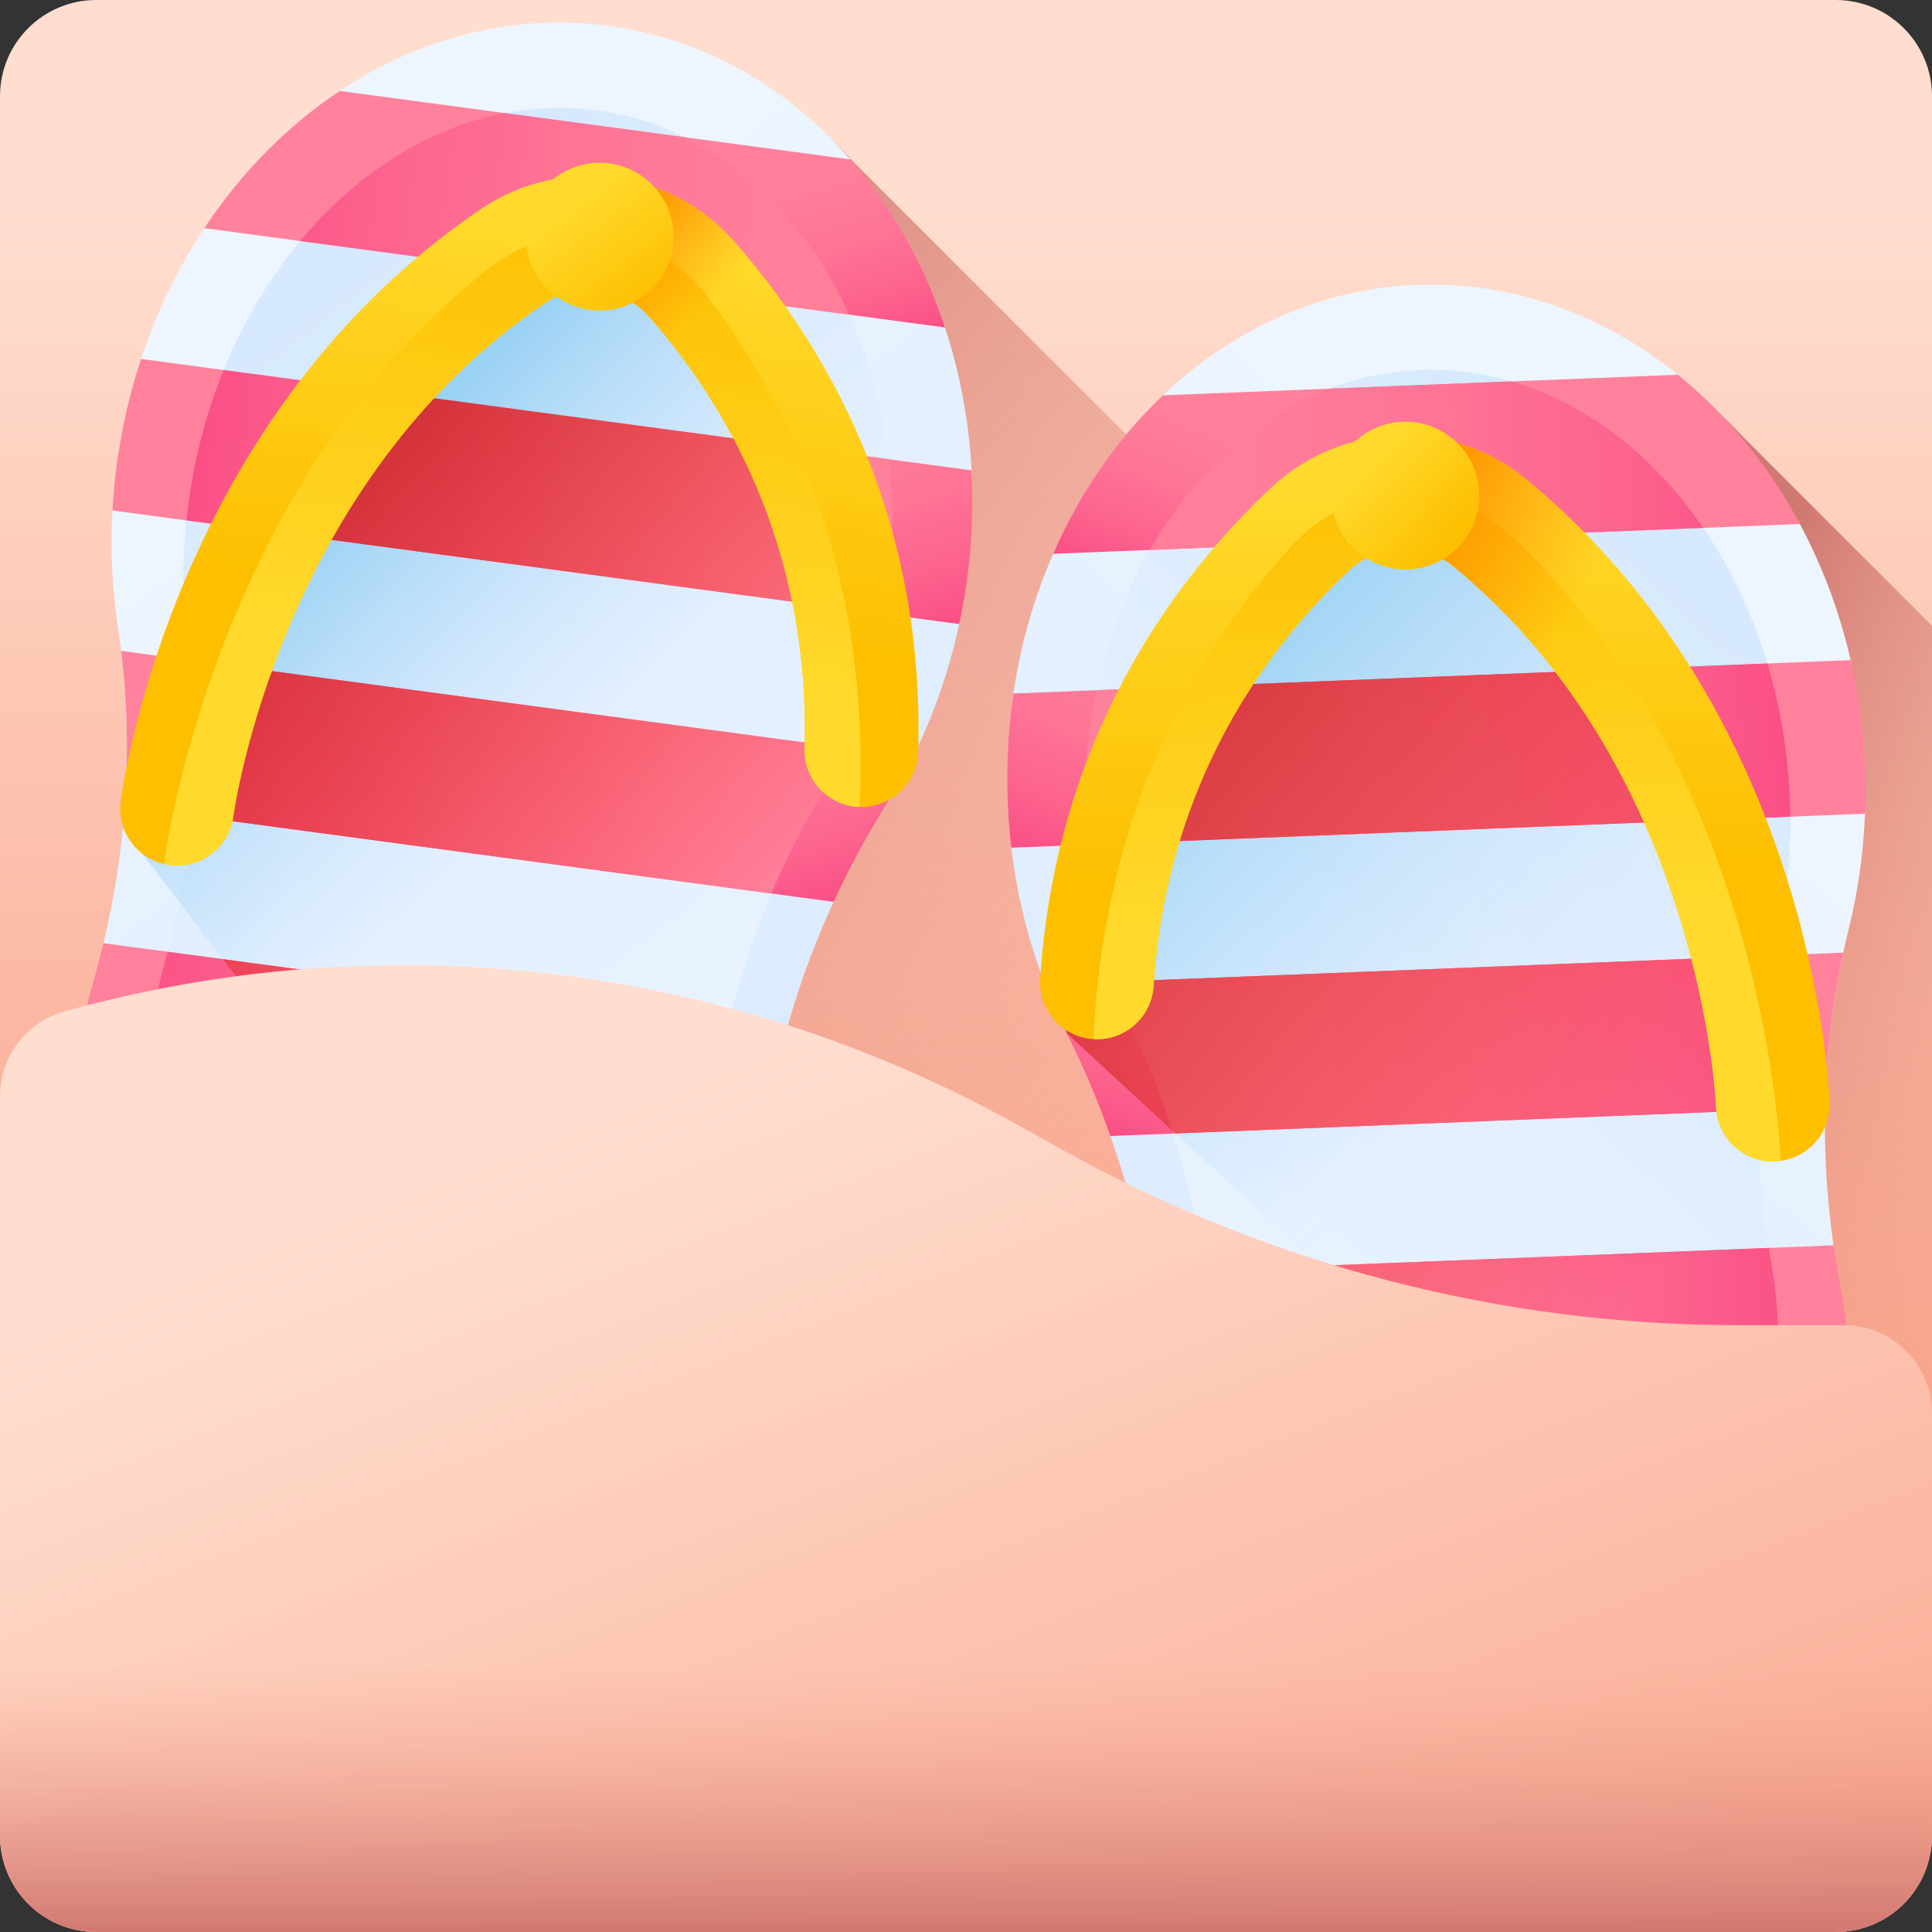 <svg id="Capa_1" enable-background="new 0 0 510 510" height="512" viewBox="0 0 510 510" width="512" xmlns="http://www.w3.org/2000/svg" xmlns:xlink="http://www.w3.org/1999/xlink"><rect x="0" y="0" width="510" height="510" fill="#333333" stroke="none"/><linearGradient id="lg1"><stop offset="0" stop-color="#ffdecf"/><stop offset="1" stop-color="#faa68e"/></linearGradient><linearGradient id="SVGID_1_" gradientUnits="userSpaceOnUse" x1="255" x2="255" xlink:href="#lg1" y1="56.114" y2="367.21"/><linearGradient id="lg2"><stop offset="0" stop-color="#faa68e" stop-opacity="0"/><stop offset="1" stop-color="#d07972"/></linearGradient><linearGradient id="SVGID_2_" gradientUnits="userSpaceOnUse" x1="302.118" x2="61.118" xlink:href="#lg2" y1="372.247" y2="139.247"/><linearGradient id="lg3"><stop offset="0" stop-color="#edf5ff"/><stop offset="1" stop-color="#d5e8fe"/></linearGradient><linearGradient id="SVGID_3_" gradientTransform="matrix(.991 .133 -.133 .991 30.633 -14.767)" gradientUnits="userSpaceOnUse" x1="58.821" x2="248.634" xlink:href="#lg3" y1="133.246" y2="323.059"/><linearGradient id="SVGID_4_" gradientTransform="matrix(.991 .133 -.133 .991 30.633 -14.767)" gradientUnits="userSpaceOnUse" x1="227.651" x2="18.441" xlink:href="#lg3" y1="301.985" y2="92.775"/><linearGradient id="lg4"><stop offset="0" stop-color="#b5dbff" stop-opacity="0"/><stop offset=".243" stop-color="#93cef6" stop-opacity=".243"/><stop offset=".576" stop-color="#6abfec" stop-opacity=".576"/><stop offset=".84" stop-color="#51b5e5" stop-opacity=".84"/><stop offset="1" stop-color="#48b2e3"/></linearGradient><linearGradient id="SVGID_5_" gradientTransform="matrix(.991 .133 -.133 .991 30.633 -14.767)" gradientUnits="userSpaceOnUse" x1="143.029" x2="20.362" xlink:href="#lg4" y1="199.831" y2="107.164"/><linearGradient id="lg5"><stop offset="0" stop-color="#ff819c"/><stop offset=".259" stop-color="#ff7e9a"/><stop offset=".476" stop-color="#fe7396"/><stop offset=".676" stop-color="#fc628e"/><stop offset=".867" stop-color="#fa4a83"/><stop offset="1" stop-color="#f83479"/></linearGradient><linearGradient id="SVGID_6_" gradientTransform="matrix(.991 .133 -.133 .991 30.633 -14.767)" gradientUnits="userSpaceOnUse" x1="120.85" x2="150.412" xlink:href="#lg5" y1="340.733" y2="405.923"/><linearGradient id="SVGID_7_" gradientTransform="matrix(.991 .133 -.133 .991 30.633 -14.767)" gradientUnits="userSpaceOnUse" x1="115.838" x2="150.159" xlink:href="#lg5" y1="270.06" y2="345.743"/><linearGradient id="SVGID_8_" gradientTransform="matrix(.991 .133 -.133 .991 30.633 -14.767)" gradientUnits="userSpaceOnUse" x1="127.043" x2="163.376" xlink:href="#lg5" y1="188.047" y2="268.165"/><linearGradient id="SVGID_9_" gradientTransform="matrix(.991 .133 -.133 .991 30.633 -14.767)" gradientUnits="userSpaceOnUse" x1="124.562" x2="164.481" xlink:href="#lg5" y1="114.654" y2="202.68"/><linearGradient id="SVGID_10_" gradientTransform="matrix(.991 .133 -.133 .991 30.633 -14.767)" gradientUnits="userSpaceOnUse" x1="121.402" x2="154.087" xlink:href="#lg5" y1="48.538" y2="120.612"/><linearGradient id="SVGID_11_" gradientTransform="matrix(.991 .133 -.133 .991 30.633 -14.767)" gradientUnits="userSpaceOnUse" x1="241.802" x2="-3.934" xlink:href="#lg5" y1="359.253" y2="359.253"/><linearGradient id="SVGID_12_" gradientTransform="matrix(.991 .133 -.133 .991 30.633 -14.767)" gradientUnits="userSpaceOnUse" x1="241.802" x2="-3.934" xlink:href="#lg5" y1="282.163" y2="282.163"/><linearGradient id="SVGID_13_" gradientTransform="matrix(.991 .133 -.133 .991 30.633 -14.767)" gradientUnits="userSpaceOnUse" x1="241.802" x2="-3.934" xlink:href="#lg5" y1="205.078" y2="205.078"/><linearGradient id="SVGID_14_" gradientTransform="matrix(.991 .133 -.133 .991 30.633 -14.767)" gradientUnits="userSpaceOnUse" x1="241.802" x2="-3.934" xlink:href="#lg5" y1="127.993" y2="127.993"/><linearGradient id="SVGID_15_" gradientTransform="matrix(.991 .133 -.133 .991 30.633 -14.767)" gradientUnits="userSpaceOnUse" x1="241.802" x2="-3.934" xlink:href="#lg5" y1="50.903" y2="50.903"/><linearGradient id="lg6"><stop offset="0" stop-color="#f82814" stop-opacity="0"/><stop offset="1" stop-color="#c0272d"/></linearGradient><linearGradient id="SVGID_16_" gradientTransform="matrix(.991 .133 -.133 .991 30.633 -14.767)" gradientUnits="userSpaceOnUse" x1="135.741" x2="-18.259" xlink:href="#lg6" y1="323.082" y2="212.082"/><linearGradient id="SVGID_17_" gradientTransform="matrix(.991 .133 -.133 .991 30.633 -14.767)" gradientUnits="userSpaceOnUse" x1="160.433" x2="6.433" xlink:href="#lg6" y1="288.824" y2="177.824"/><linearGradient id="SVGID_18_" gradientTransform="matrix(.991 .133 -.133 .991 30.633 -14.767)" gradientUnits="userSpaceOnUse" x1="191.334" x2="37.334" xlink:href="#lg6" y1="245.952" y2="134.952"/><linearGradient id="SVGID_19_" gradientTransform="matrix(.991 .133 -.133 .991 30.633 -14.767)" gradientUnits="userSpaceOnUse" x1="225.824" x2="71.824" xlink:href="#lg6" y1="198.102" y2="87.102"/><linearGradient id="lg7"><stop offset="0" stop-color="#ffda2d"/><stop offset="1" stop-color="#fdbf00"/></linearGradient><linearGradient id="SVGID_20_" gradientTransform="matrix(.991 .133 -.133 .991 30.633 -14.767)" gradientUnits="userSpaceOnUse" x1="134.802" x2="134.802" xlink:href="#lg7" y1="55.578" y2="160.125"/><linearGradient id="SVGID_21_" gradientTransform="matrix(.991 .133 -.133 .991 30.633 -14.767)" gradientUnits="userSpaceOnUse" x1="134.79" x2="134.79" xlink:href="#lg7" y1="175.578" y2="46.531"/><linearGradient id="lg8"><stop offset="0" stop-color="#ff9100" stop-opacity="0"/><stop offset="1" stop-color="#ff9100"/></linearGradient><linearGradient id="SVGID_22_" gradientTransform="matrix(.991 .133 -.133 .991 30.633 -14.767)" gradientUnits="userSpaceOnUse" x1="167.005" x2="140.005" xlink:href="#lg8" y1="74.441" y2="56.441"/><linearGradient id="SVGID_23_" gradientTransform="matrix(.991 .133 -.133 .991 30.633 -14.767)" gradientUnits="userSpaceOnUse" x1="128.302" x2="152.323" xlink:href="#lg7" y1="51.078" y2="75.099"/><linearGradient id="SVGID_24_" gradientUnits="userSpaceOnUse" x1="540.52" x2="404.52" xlink:href="#lg2" y1="356.089" y2="296.089"/><linearGradient id="SVGID_25_" gradientTransform="matrix(-.999 .04 .04 .999 -238.722 24.526)" gradientUnits="userSpaceOnUse" x1="-682.867" x2="-493.179" xlink:href="#lg3" y1="204.296" y2="393.984"/><linearGradient id="SVGID_26_" gradientTransform="matrix(-.999 .04 .04 .999 -238.722 24.526)" gradientUnits="userSpaceOnUse" x1="-514.151" x2="-723.361" xlink:href="#lg3" y1="372.906" y2="163.696"/><linearGradient id="SVGID_27_" gradientTransform="matrix(.999 -.04 .04 .999 -10.693 15.434)" gradientUnits="userSpaceOnUse" x1="408.375" x2="248.875" xlink:href="#lg4" y1="268.773" y2="114.773"/><linearGradient id="SVGID_28_" gradientTransform="matrix(-.999 .04 .04 .999 -238.722 24.526)" gradientUnits="userSpaceOnUse" x1="-620.952" x2="-591.389" xlink:href="#lg5" y1="411.655" y2="476.844"/><linearGradient id="SVGID_29_" gradientTransform="matrix(-.999 .04 .04 .999 -238.722 24.526)" gradientUnits="userSpaceOnUse" x1="-625.964" x2="-591.643" xlink:href="#lg5" y1="340.982" y2="416.664"/><linearGradient id="SVGID_30_" gradientTransform="matrix(-.999 .04 .04 .999 -238.722 24.526)" gradientUnits="userSpaceOnUse" x1="-614.758" x2="-578.426" xlink:href="#lg5" y1="258.969" y2="339.087"/><linearGradient id="SVGID_31_" gradientTransform="matrix(-.999 .04 .04 .999 -238.722 24.526)" gradientUnits="userSpaceOnUse" x1="-617.239" x2="-577.321" xlink:href="#lg5" y1="185.575" y2="273.601"/><linearGradient id="SVGID_32_" gradientTransform="matrix(-.999 .04 .04 .999 -238.722 24.526)" gradientUnits="userSpaceOnUse" x1="-620.4" x2="-587.715" xlink:href="#lg5" y1="119.46" y2="191.534"/><linearGradient id="SVGID_33_" gradientTransform="matrix(-.999 .04 .04 .999 -238.722 24.526)" gradientUnits="userSpaceOnUse" x1="-500" x2="-745.736" xlink:href="#lg5" y1="430.175" y2="430.175"/><linearGradient id="SVGID_34_" gradientTransform="matrix(-.999 .04 .04 .999 -238.722 24.526)" gradientUnits="userSpaceOnUse" x1="-500" x2="-745.736" xlink:href="#lg5" y1="353.085" y2="353.085"/><linearGradient id="SVGID_35_" gradientTransform="matrix(-.999 .04 .04 .999 -238.722 24.526)" gradientUnits="userSpaceOnUse" x1="-500" x2="-745.736" xlink:href="#lg5" y1="276" y2="276"/><linearGradient id="SVGID_36_" gradientTransform="matrix(-.999 .04 .04 .999 -238.722 24.526)" gradientUnits="userSpaceOnUse" x1="-500" x2="-745.736" xlink:href="#lg5" y1="198.915" y2="198.915"/><linearGradient id="SVGID_37_" gradientTransform="matrix(-.999 .04 .04 .999 -238.722 24.526)" gradientUnits="userSpaceOnUse" x1="-500" x2="-745.736" xlink:href="#lg5" y1="121.825" y2="121.825"/><linearGradient id="SVGID_38_" gradientTransform="matrix(.999 -.04 .04 .999 -10.693 15.434)" gradientUnits="userSpaceOnUse" x1="400.839" x2="216.339" xlink:href="#lg6" y1="379.736" y2="224.236"/><linearGradient id="SVGID_39_" gradientTransform="matrix(.999 -.04 .04 .999 -10.693 15.434)" gradientUnits="userSpaceOnUse" x1="424.254" x2="239.754" xlink:href="#lg6" y1="351.955" y2="196.455"/><linearGradient id="SVGID_40_" gradientTransform="matrix(.999 -.04 .04 .999 -10.693 15.434)" gradientUnits="userSpaceOnUse" x1="475.491" x2="290.991" xlink:href="#lg6" y1="291.162" y2="135.662"/><linearGradient id="SVGID_41_" gradientTransform="matrix(.999 -.04 .04 .999 -10.693 15.434)" gradientUnits="userSpaceOnUse" x1="448.046" x2="263.546" xlink:href="#lg6" y1="323.725" y2="168.225"/><linearGradient id="SVGID_42_" gradientTransform="matrix(-.999 .04 .04 .999 -238.722 24.526)" gradientUnits="userSpaceOnUse" x1="-607" x2="-607" xlink:href="#lg7" y1="126.5" y2="231.047"/><linearGradient id="SVGID_43_" gradientTransform="matrix(-.999 .04 .04 .999 -238.722 24.526)" gradientUnits="userSpaceOnUse" x1="-607.012" x2="-607.012" xlink:href="#lg7" y1="246.5" y2="117.453"/><linearGradient id="SVGID_44_" gradientTransform="matrix(.999 -.04 .04 .999 -10.693 15.434)" gradientUnits="userSpaceOnUse" x1="418.018" x2="376.685" xlink:href="#lg8" y1="164.375" y2="139.709"/><linearGradient id="SVGID_45_" gradientTransform="matrix(.999 -.04 .04 .999 -10.693 15.434)" gradientUnits="userSpaceOnUse" x1="367.312" x2="388.904" xlink:href="#lg7" y1="121.022" y2="142.614"/><linearGradient id="SVGID_46_" gradientUnits="userSpaceOnUse" x1="197.218" x2="320.882" xlink:href="#lg1" y1="280.429" y2="598.422"/><linearGradient id="SVGID_47_" gradientUnits="userSpaceOnUse" x1="255" x2="255" xlink:href="#lg2" y1="439" y2="510"/><g><path d="m484.598 510h-459.196c-14.029 0-25.402-11.373-25.402-25.402v-459.196c0-14.029 11.373-25.402 25.402-25.402h459.196c14.029 0 25.402 11.373 25.402 25.402v459.196c0 14.029-11.373 25.402-25.402 25.402z" fill="url(#SVGID_1_)"/><path d="m225.715 43.144c-16.41-18.183-37.955-30.509-62.604-33.815-61.988-8.315-120.096 43.515-129.787 115.766-1.979 14.754-1.786 29.218.303 42.967 4.765 31.363 2.214 63.403-6.56 93.889-1.855 6.446-3.273 13.156-4.201 20.08-5.729 42.712 8.618 82.427 34.506 105.123l122.846 122.846h304.38c14.029 0 25.402-11.373 25.402-25.402v-157.168z" fill="url(#SVGID_2_)"/><g><g><path d="m249.302 152.707c1.299-9.681 7.662-19.237 7.169-28.549-.698-13.174-3.112-25.858-7.02-37.711-2.309-7.003-11.139-13.715-14.446-20.067-4.613-8.863-4.153-17.023-10.496-24.291-16.563-18.979-38.598-31.866-63.898-35.26-61.988-8.315-120.096 43.515-129.787 115.766-1.979 14.754-1.786 29.218.303 42.966 4.222 27.79 2.7 56.111-3.805 83.412-.836 3.51 5.409 6.78 4.409 10.253-1.855 6.446-10.436 13.379-11.365 20.304-8.296 61.845 25.496 117.416 75.476 124.12s97.222-37.996 105.518-99.841c.06-.444.117-.888.172-1.331 2.787-22.377 9.128-44.044 18.52-64.409 2.232-4.84-.363-9.607 2.207-14.292 2.172-3.959 9.462-7.86 11.867-11.698 8.75-13.965 15.34-29.951 19.08-47.344.847-3.939-4.451-7.951-3.904-12.028z" fill="url(#SVGID_3_)"/><path d="m234.315 157.682c8.607-64.162-25.731-121.717-76.696-128.553-50.964-6.836-99.256 39.635-107.863 103.796-1.758 13.102-1.724 25.928-.123 38.103 3.651 27.774 1.272 56.211-6.216 83.325-1.583 5.733-2.809 11.696-3.633 17.845-7.367 54.921 19.972 103.912 61.064 109.424s80.376-34.542 87.743-89.463c.053-.394.104-.788.153-1.182 3.581-28.582 13.202-55.927 27.621-80.455 8.985-15.284 15.321-33.236 17.95-52.84z" fill="url(#SVGID_4_)"/><path d="m201.359 303.809c.06-.444.117-.888.172-1.331 4.01-32.189 15.372-62.91 32.594-90.398.32-.511.628-1.034.943-1.551-.119-32.395-6.651-126.744-77.029-153.643 0 0-77.571-.821-125.61 161.708-.001.011-.002.023-.003.034l126.406 165.572c21.857-17.969 37.997-46.624 42.527-80.391z" fill="url(#SVGID_5_)"/><g><path d="m187.475 348.236c-7.719 14.896-18.009 27.52-29.935 36.999l-116.357-15.609c-9.016-12.288-15.615-27.177-19.136-43.581z" fill="url(#SVGID_6_)"/><path d="m201.534 302.479-.178 1.328c-.423 3.152-.951 6.259-1.572 9.314l-180.355-24.193c.205-3.11.515-6.247.938-9.399.929-6.928 2.343-13.63 4.197-20.08 1-3.468 1.923-6.966 2.747-10.478l179.998 24.145c-2.601 9.61-4.542 19.419-5.775 29.363z" fill="url(#SVGID_7_)"/><path d="m240.968 199.851c-2.101 4.228-4.394 8.31-6.847 12.228-5.25 8.376-9.956 17.058-14.07 25.99l-187.144-25.104c1.01-13.697.729-27.477-.937-41.15z" fill="url(#SVGID_8_)"/><path d="m255.303 152.708c-.546 4.073-1.246 8.086-2.098 12.028l-223.528-29.984c.217-4.027.6-8.082 1.146-12.155 1.299-9.683 3.467-18.998 6.409-27.845l219.226 29.407c.508 9.309.144 18.866-1.155 28.549z" fill="url(#SVGID_9_)"/><path d="m249.44 86.45-195.509-26.225c9.754-14.724 21.961-27.05 35.753-36.218l134.822 18.085c10.888 12.478 19.415 27.586 24.934 44.358z" fill="url(#SVGID_10_)"/></g><g><path d="m168.654 345.711c-12.192 17.928-28.636 30.473-46.536 34.772l-41.488-5.565c-16.135-8.864-28.691-25.299-35.727-45.807z" fill="url(#SVGID_11_)"/><path d="m192.234 271.094c-1.474 6.552-2.646 13.185-3.484 19.883l-.158 1.18c-.877 6.541-2.211 12.87-3.942 18.934l-146.053-19.592c-.072-6.306.31-12.762 1.187-19.303.824-6.145 2.049-12.115 3.635-17.845.29-1.031.559-2.064.83-3.107z" fill="url(#SVGID_12_)"/><path d="m223.088 197.452c-2.022 4.542-4.281 8.9-6.728 13.072-4.797 8.155-9.06 16.623-12.742 25.341l-153.108-20.538c1.21-13.681 1.079-27.45-.491-41.09z" fill="url(#SVGID_13_)"/><path d="m234.315 157.682c-.199 1.487-.419 2.971-.665 4.431l-184.418-24.738c.147-1.473.327-2.963.526-4.45 1.678-12.508 4.86-24.35 9.289-35.248l175.597 23.555c1.4 11.68 1.349 23.942-.329 36.45z" fill="url(#SVGID_14_)"/><path d="m224.136 83.056-144.892-19.436c14.749-17.736 33.626-29.844 53.999-33.77l47.693 6.398c18.618 9.156 33.647 25.812 43.2 46.808z" fill="url(#SVGID_15_)"/></g></g><g><path d="m146.953 368.64c8.108-5.985 15.455-13.747 21.701-22.928l-43.679-5.859z" fill="url(#SVGID_16_)"/><path d="m93.703 298.891 90.945 12.2c1.732-6.064 3.065-12.393 3.942-18.934l.158-1.18c.838-6.698 2.01-13.331 3.484-19.883l-133.413-17.896z" fill="url(#SVGID_17_)"/><path d="m50.51 215.327 153.109 20.538c3.682-8.718 7.945-17.186 12.742-25.341 2.446-4.172 4.706-8.53 6.728-13.072l-173.07-23.216c1.57 13.64 1.7 27.41.491 41.091z" fill="url(#SVGID_18_)"/><path d="m218.112 119.014-129.55-17.378c-8.157 10.115-16.469 22.51-24.612 37.713l166.628 22.352c-2.531-13.779-6.453-28.541-12.466-42.687z" fill="url(#SVGID_19_)"/></g><g><path d="m44.736 228.345c-8.171-1.096-13.933-8.588-12.881-16.777.529-4.124 13.899-101.631 95.254-156.477 21.113-14.236 49.764-10.548 66.642 8.577 23.196 26.283 50.464 71.004 48.633 134.791-.238 8.281-7.144 14.802-15.424 14.564-8.282-.238-14.801-7.144-14.564-15.424 1.55-54.007-21.515-91.847-41.138-114.08-6.944-7.869-18.714-9.397-27.379-3.554-70.221 47.34-82.156 134.547-82.268 135.423-1.055 8.217-8.571 14.022-16.788 12.968-.029-.004-.059-.008-.087-.011z" fill="url(#SVGID_20_)"/><path d="m226.867 213.016c.033-.328.071-.654.085-.988 2.693-63.672-20.312-107.821-40.084-133.644-14.387-18.79-39.303-21.978-57.955-7.412-69.632 54.369-84.317 147.59-85.649 157.099.481.114.972.206 1.472.273l.087.012c8.217 1.054 15.733-4.751 16.788-12.968.112-.876 12.048-88.083 82.268-135.423 8.665-5.842 20.436-4.315 27.379 3.554 19.623 22.233 42.688 60.073 41.138 114.08-.236 8.249 6.234 15.13 14.471 15.417z" fill="url(#SVGID_21_)"/></g><path d="m193.751 63.668c-9.286-10.522-22.136-16.36-35.334-17.122l-4.012 29.912c6.212-.323 12.487 2.113 16.853 7.062 6.158 6.978 12.655 15.494 18.624 25.563l36.235 4.861c-9.317-20.996-21.301-37.739-32.366-50.276z" fill="url(#SVGID_22_)"/><circle cx="158.299" cy="62.47" fill="url(#SVGID_23_)" r="19.5"/></g><path d="m510 484.598v-319.406l-50.759-50.759c-21.408-22.921-50.201-36.47-81.352-35.228-62.493 2.492-110.8 63.56-107.896 136.4.887 22.257 6.454 43.035 15.541 61.091 14.581 28.976 23.026 60.623 24.013 93.046.014.447.029.894.047 1.341 1.418 35.562 15.975 66.747 37.567 86.612l52.305 52.305h85.132c14.029 0 25.402-11.373 25.402-25.402z" fill="url(#SVGID_24_)"/><g><g><path d="m265.994 211.605c-.94-23.569 3.482-45.906 12.012-65.424 3.405-7.791 14.738-13.135 19.372-19.927 4.992-7.317 3.376-15.994 9.602-21.909 18.262-17.35 41.405-28.124 66.911-29.141 25.505-1.017 49.432 7.88 69.017 23.72 7.416 5.998 5.399 14.525 11.42 22.353 4.433 5.763 17.259 10.444 20.795 17.047 5.891 11.001 10.454 23.078 13.412 35.933 2.091 9.087-6.93 15.59-6.541 25.35.164 4.111 10.474 11.158 10.319 15.185-.408 10.545-1.888 20.775-4.322 30.54-6.798 27.275-7.927 55.614-3.999 83.403.505 3.573-3.906 7.137-3.236 10.688 1.245 6.591 7.03 13.404 7.308 20.385 2.486 62.35-36.346 114.523-86.733 116.532s-93.25-46.907-95.736-109.256c-.018-.448-.034-.895-.047-1.341-.686-22.539-4.976-44.704-12.426-65.856-1.601-4.546 3.652-9.045 1.763-13.491-1.965-4.626-11.083-9.194-13.35-13.698-9.087-18.058-14.654-38.836-15.541-61.093z" fill="url(#SVGID_25_)"/><path d="m286.424 218.518c-2.579-64.685 36.982-118.783 88.362-120.832s95.123 48.728 97.702 113.413c.527 13.209-.704 25.976-3.434 37.948-6.228 27.312-6.514 55.847-1.59 83.541 1.041 5.856 1.704 11.907 1.952 18.106 2.208 55.369-29.586 101.593-71.013 103.245s-76.8-41.895-79.008-97.263c-.016-.397-.03-.794-.042-1.191-.897-28.792-7.923-56.915-19.989-82.682-7.52-16.056-12.152-34.521-12.94-54.285z" fill="url(#SVGID_26_)"/><path d="m488.064 359.808c-.278-6.981-1.063-13.794-2.308-20.385-3.308-17.512-4.615-35.33-3.765-53.04-5.501-24.926-35.052-141.663-109.464-160.129 0 0-83.048 13.22-90.992 146.442l182.564 168.564c15.954-21.14 25.219-49.999 23.965-81.452z" fill="url(#SVGID_27_)"/><g><path d="m315.27 412.613c6.295 15.552 15.361 29.081 26.35 39.632l117.307-4.677c10.124-11.392 18.084-25.601 23.121-41.604z" fill="url(#SVGID_28_)"/><path d="m305.545 365.743.053 1.339c.127 3.177.362 6.321.696 9.42l181.826-7.25c.086-3.116.07-6.268-.056-9.445-.278-6.984-1.06-13.789-2.304-20.384-.672-3.546-1.264-7.115-1.757-10.688l-181.466 7.235c1.691 9.81 2.708 19.757 3.008 29.773z" fill="url(#SVGID_29_)"/><path d="m275.863 259.881c1.697 4.406 3.599 8.684 5.675 12.814 4.445 8.83 8.32 17.913 11.583 27.19l188.67-7.523c.273-13.732 1.839-27.425 4.775-40.883z" fill="url(#SVGID_30_)"/><path d="m265.992 211.607c.164 4.107.486 8.167.966 12.171l225.351-8.985c.16-4.03.157-8.103-.006-12.209-.389-9.762-1.678-19.238-3.781-28.322l-221.014 8.812c-1.375 9.222-1.905 18.77-1.516 28.533z" fill="url(#SVGID_31_)"/><path d="m278.015 146.185 197.103-7.859c-8.337-15.57-19.34-28.982-32.215-39.398l-135.922 5.42c-12.004 11.408-21.905 25.653-28.966 41.837z" fill="url(#SVGID_32_)"/></g><g><path d="m334.245 411.856c10.465 18.988 25.666 33.014 43.087 38.964l41.827-1.668c16.892-7.319 30.928-22.51 39.848-42.271z" fill="url(#SVGID_33_)"/><path d="m317.734 335.363c.856 6.661 1.404 13.375 1.613 20.122l.047 1.189c.263 6.595 1 13.02 2.157 19.219l147.243-5.871c.661-6.271.883-12.735.62-19.33-.247-6.195-.909-12.254-1.953-18.107-.192-1.053-.364-2.107-.537-3.171z" fill="url(#SVGID_34_)"/><path d="m293.889 259.163c1.589 4.71 3.432 9.261 5.478 13.643 4.015 8.567 7.469 17.396 10.321 26.42l154.357-6.155c.073-13.734 1.488-27.431 4.325-40.865z" fill="url(#SVGID_35_)"/><path d="m286.424 218.518c.06 1.499.139 2.997.248 4.474l185.922-7.413c-.009-1.481-.049-2.98-.109-4.479-.503-12.61-2.566-24.697-5.957-35.961l-177.029 7.059c-2.484 11.497-3.578 23.71-3.075 36.32z" fill="url(#SVGID_36_)"/><path d="m303.525 145.168 146.074-5.824c-13.029-19.036-30.693-32.853-50.611-38.664l-48.082 1.917c-19.391 7.378-35.909 22.558-47.381 42.571z" fill="url(#SVGID_37_)"/></g></g><g><path d="m459.006 406.882c-3.173 7.022-6.989 13.469-11.355 19.188l-19.451-17.96z" fill="url(#SVGID_38_)"/><path d="m469.415 350.692c.263 6.595.04 13.059-.62 19.33l-78.458 3.128-42.237-38.997 118.826-4.738c.173 1.064.345 2.118.537 3.171 1.043 5.853 1.705 11.911 1.952 18.106z" fill="url(#SVGID_39_)"/><path d="m458.886 216.125-169.875 6.773c4.211-16.361 9.793-29.984 16.086-41.324l131.855-5.257c8.681 12.635 15.944 26.376 21.934 39.808z" fill="url(#SVGID_40_)"/><path d="m481.993 286.38c-.017.321-.034.652-.041.972-.04.752-.07 1.504-.09 2.255-.033.922-.057 1.834-.07 2.755l-171.544 6.84-28.709-26.507c.271-4.494.618-8.852 1.06-13.083l189.979-7.575c4.976 15.385 7.988 27.915 9.415 34.343z" fill="url(#SVGID_41_)"/></g><g><path d="m468.579 306.571c8.238-.328 14.674-7.25 14.391-15.501-.142-4.155-4.35-102.484-80.23-164.686-19.692-16.145-48.562-15.148-67.152 2.318-25.549 24.003-56.872 65.982-61.004 129.662-.536 8.267 5.731 15.404 13.997 15.94 8.268.536 15.403-5.732 15.94-13.997 3.499-53.916 29.996-89.437 51.608-109.741 7.648-7.186 19.51-7.609 27.592-.983 65.495 53.689 69.237 141.629 69.266 142.512.283 8.279 7.224 14.761 15.504 14.479.029-.001.059-.002.088-.003z" fill="url(#SVGID_42_)"/><path d="m288.674 274.306c-.002-.33-.01-.658.007-.991 3.263-63.645 30.289-105.454 52.386-129.319 16.078-17.365 41.183-18.213 58.394-1.969 64.252 60.632 70.171 154.817 70.609 164.409-.49.068-.987.115-1.491.135-.029.001-.059.002-.087.003-8.279.282-15.22-6.199-15.504-14.479-.03-.882-3.772-88.823-69.266-142.512-8.082-6.626-19.944-6.204-27.592.983-21.613 20.304-48.109 55.825-51.608 109.741-.536 8.235-7.62 14.482-15.848 13.999z" fill="url(#SVGID_43_)"/></g><path d="m402.74 126.384c-9.804-8.038-21.882-11.824-33.834-11.447l1.195 29.962c4.821-.094 9.672 1.448 13.62 4.685 18.944 15.529 32.713 33.924 42.729 52.249l33.05-1.318c-11.897-25.376-29.802-52.033-56.76-74.131z" fill="url(#SVGID_44_)"/><circle cx="370.997" cy="130.819" fill="url(#SVGID_45_)" r="19.5"/></g><path d="m510 373.08v111.442c0 14.071-11.407 25.478-25.478 25.478h-459.044c-14.071 0-25.478-11.407-25.478-25.478v-195.122c0-10.44 6.96-19.6 17.01-22.4 84.47-23.54 174.81-12.82 251.42 29.84l12.02 6.69c54.52 30.36 115.89 46.29 178.3 46.29h27.99c12.85 0 23.26 10.42 23.26 23.26z" fill="url(#SVGID_46_)"/><path d="m0 410v74.522c0 14.071 11.407 25.478 25.478 25.478h459.044c14.071 0 25.478-11.407 25.478-25.478v-74.522z" fill="url(#SVGID_47_)"/></g></svg>